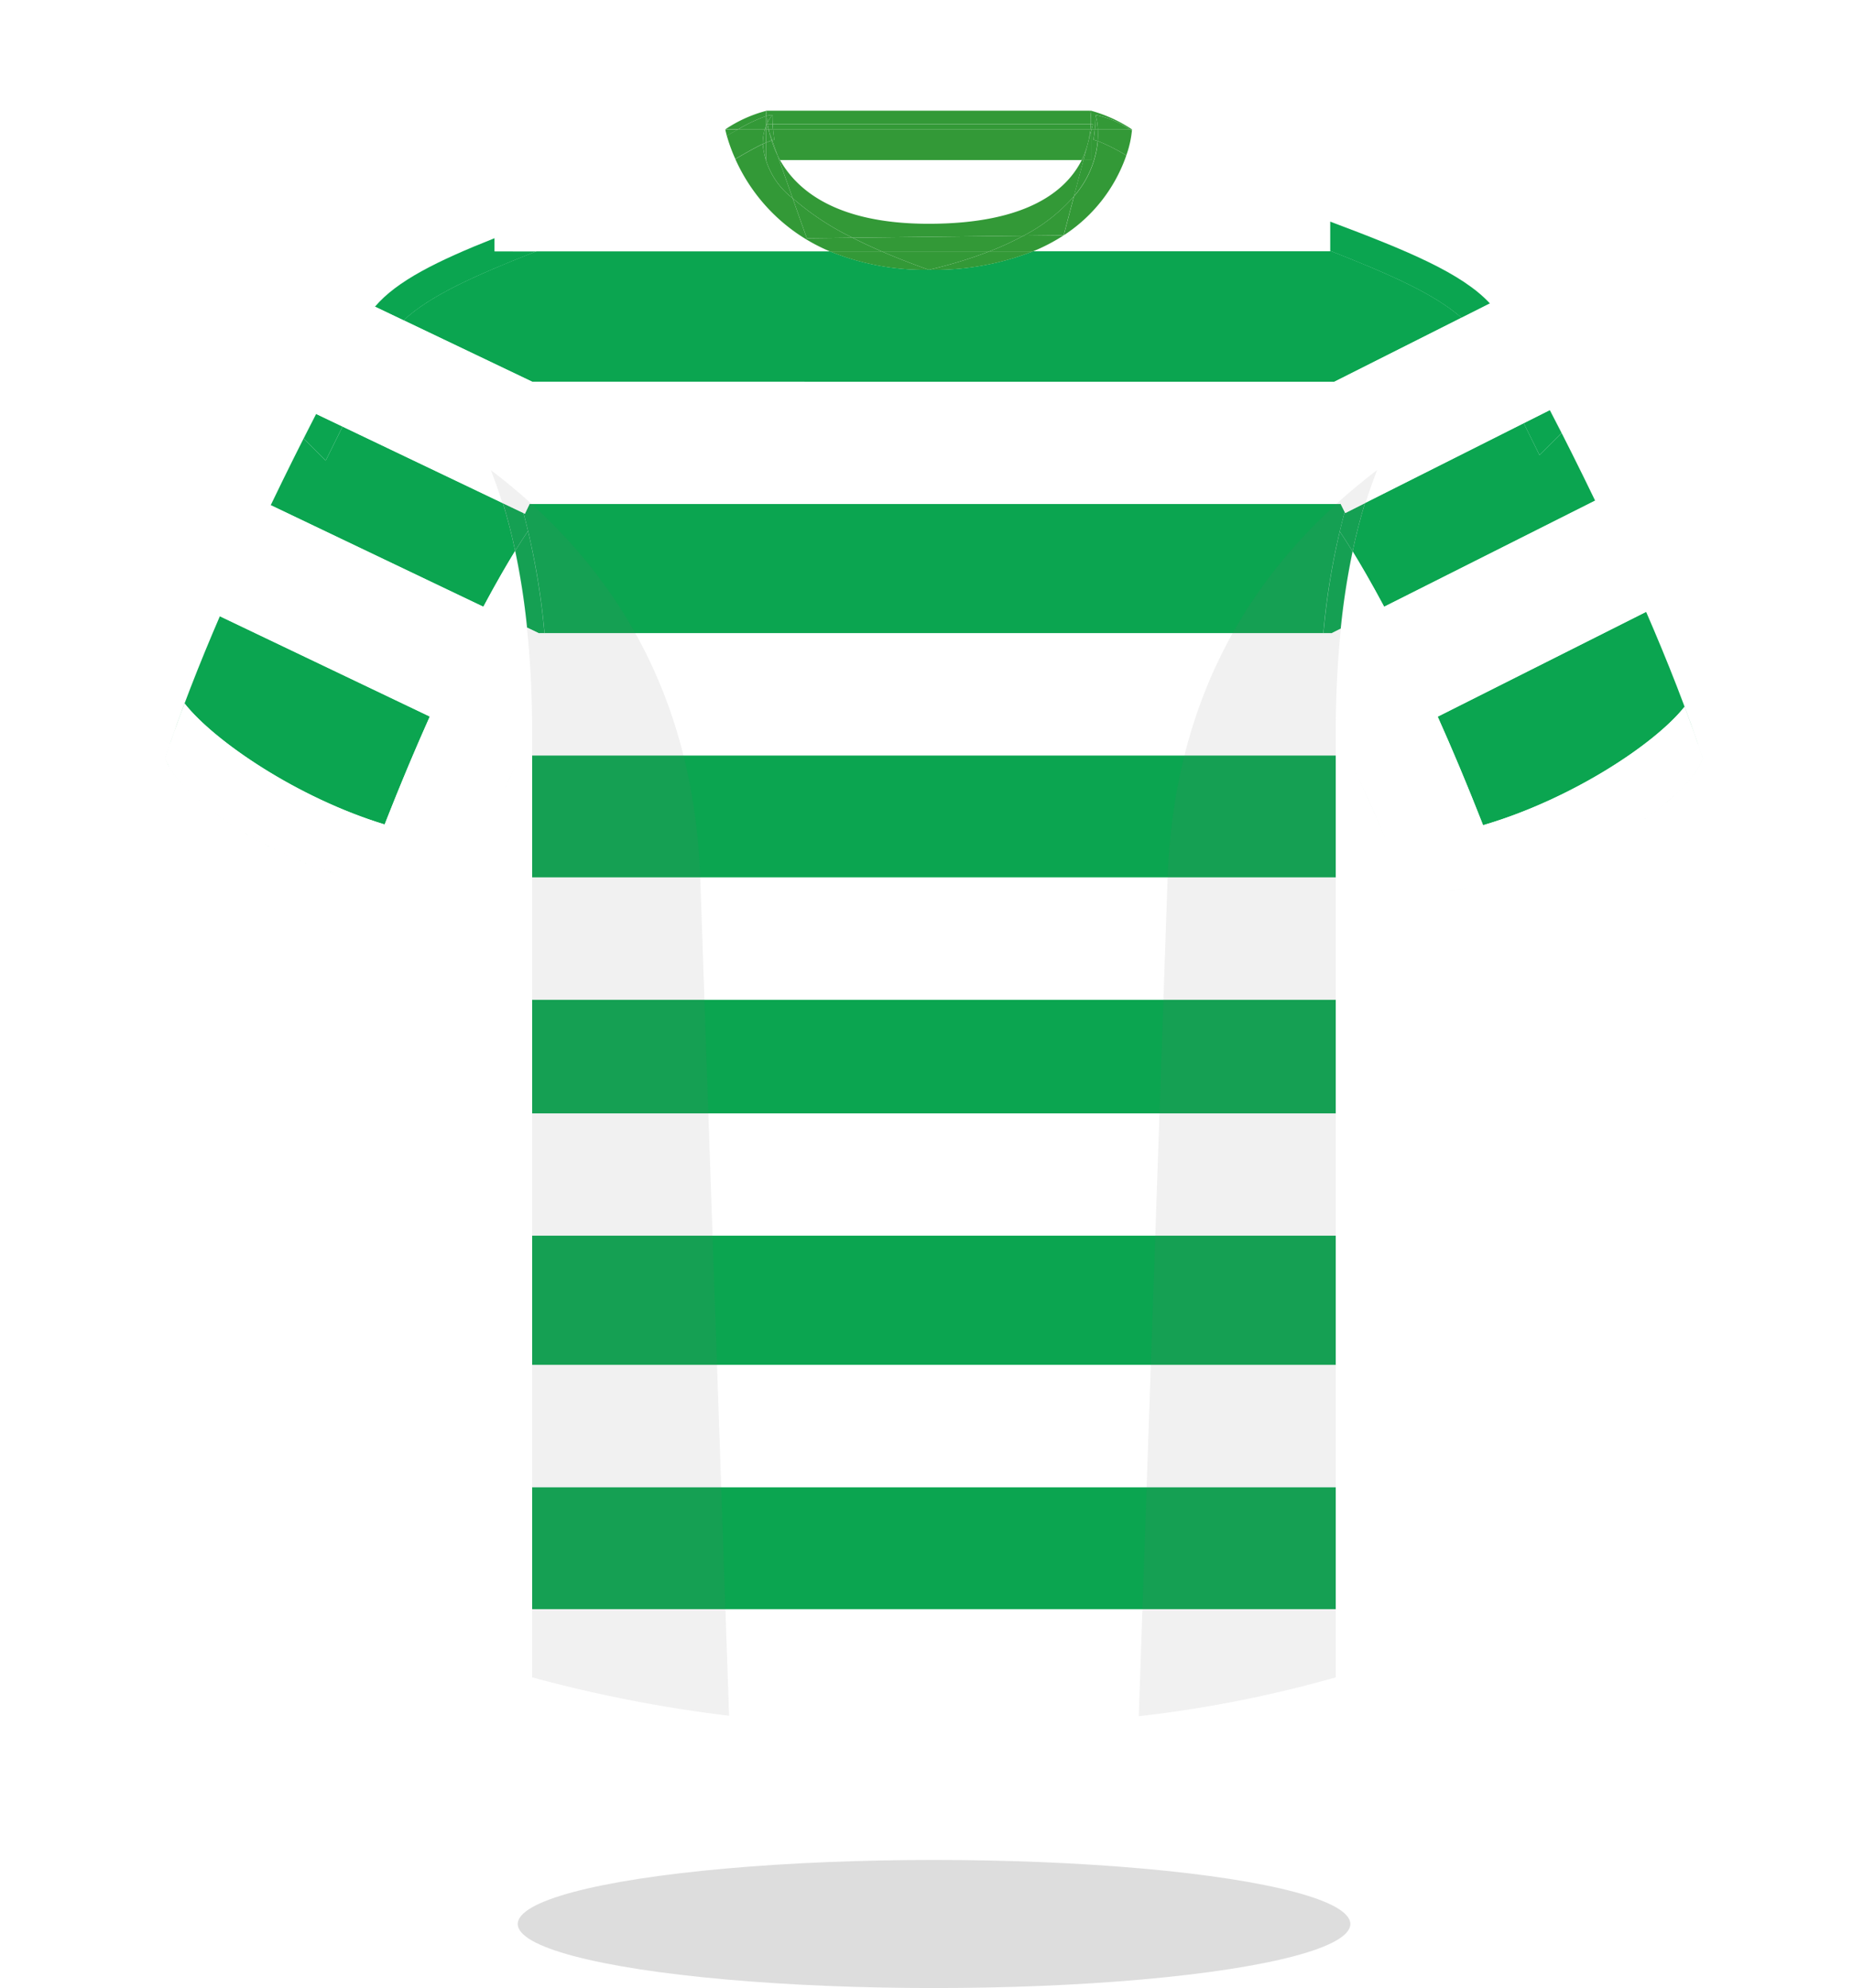 <svg xmlns="http://www.w3.org/2000/svg" xmlns:xlink="http://www.w3.org/1999/xlink" width="115.728" height="124.156" viewBox="0 0 115.728 124.156">
  <defs>
    <filter id="Path_1220" x="0" y="0" width="115.728" height="120.507" filterUnits="userSpaceOnUse">
      <feOffset dy="3" input="SourceAlpha"/>
      <feGaussianBlur stdDeviation="3" result="blur"/>
      <feFlood flood-opacity="0.161"/>
      <feComposite operator="in" in2="blur"/>
      <feComposite in="SourceGraphic"/>
    </filter>
  </defs>
  <g id="Group_466" data-name="Group 466" transform="translate(-1437.665 165.156)">
    <g transform="matrix(1, 0, 0, 1, 1437.66, -165.16)" filter="url(#Path_1220)">
      <path id="Path_1220-2" data-name="Path 1220" d="M166.9-118.819a7.766,7.766,0,0,0-.324-1.046l-.019.02c-4.1-12.012-12.631-27.218-12.631-27.218h0c-1.58-2.3-5.3-3.844-10.935-5.954q-1.208-.452-2.532-.943-.663-.247-1.287-.5c-.6-.242-1.166-.485-1.714-.728a72.492,72.492,0,0,1-6.494-3.341v-.016a8.8,8.8,0,0,0-2.555-1.162v-.026H107.7v.02a8.438,8.438,0,0,0-2.592,1.168l0,.015a69.754,69.754,0,0,1-7,3.567c-.782.337-1.614.673-2.5,1-2.207.821-4.173,1.546-5.888,2.235-3.088,1.24-5.366,2.363-6.771,3.719a6.23,6.23,0,0,0-.807.943l-.02.034c-.383.687-8.568,15.379-12.581,27.095l-.007-.009a8.155,8.155,0,0,0-.364,1.12l0,.009c.807,2.422,7.022,6.936,14.12,8.126l.024,0c.509.085,1.02.154,1.536.2.13.013.261.013.392.023.384.029.767.061,1.153.067.015,0,.03,0,.045,0,.539.008,1.079-.006,1.619-.046.866-2.357,1.687-4.31,2.42-5.907.8-1.756,1.5-3.074,2.015-3.984v59.82a98.4,98.4,0,0,0,25.457,3.285c15.274,0,25.627-3.285,25.627-3.285v-59.82a60.174,60.174,0,0,1,3.353,7.087q.526,1.3,1.082,2.8c.539.04,1.077.054,1.614.046.393-.006.785-.035,1.177-.064.135-.01.271-.011.406-.024.511-.047,1.019-.117,1.523-.2l.028,0c.068-.011.138-.016.2-.028,7.022-1.236,13.135-5.7,13.936-8.1Z" transform="translate(-60.17 165.73)" fill="#fff"/>
    </g>
    <g id="Group_376" data-name="Group 376" transform="translate(1429 -237)">
      <g id="Group_288" data-name="Group 288">
        <g id="Group_287" data-name="Group 287">
          <g id="Group_286" data-name="Group 286">
            <g id="Group_285" data-name="Group 285">
              <g id="Group_284" data-name="Group 284">
                <g id="Group_283" data-name="Group 283">
                  <g id="Group_282" data-name="Group 282">
                    <g id="Group_281" data-name="Group 281">
                      <g id="Group_280" data-name="Group 280">
                        <g id="Group_279" data-name="Group 279">
                          <g id="Group_278" data-name="Group 278">
                            <g id="Group_277" data-name="Group 277">
                              <g id="Group_276" data-name="Group 276">
                                <g id="Group_275" data-name="Group 275">
                                  <g id="Group_274" data-name="Group 274">
                                    <g id="Group_273" data-name="Group 273">
                                      <g id="Group_272" data-name="Group 272">
                                        <g id="Group_211" data-name="Group 211" transform="translate(-51.485 17.13)">
                                          <path id="Path_125" data-name="Path 125" d="M92.946,90.9c-.228-1.069-.484-2.059-.765-2.977L82.164,83.139c-.333.665-.685,1.374-1.05,2.122l-1.378-1.378q.4-.8.78-1.531l-.005,0c-.865,1.682-1.835,3.617-2.835,5.7l13.281,6.344C91.785,92.841,92.463,91.684,92.946,90.9Z" transform="translate(-0.62 -1.784)" fill="#0ba550"/>
                                          <path id="Path_126" data-name="Path 126" d="M70.474,105.044c.359-1.109.773-2.257,1.208-3.418,1.854,2.351,7.041,5.89,12.491,7.552.989-2.524,1.936-4.767,2.82-6.74L73.881,96.174c-1.293,3-2.49,6.044-3.408,8.87.908,2.723,8.764,8.14,16.923,8.275C79.237,113.184,71.381,107.768,70.474,105.044Z" transform="translate(0 -2.975)" fill="#0ba550"/>
                                          <path id="Path_127" data-name="Path 127" d="M93.565,107.915c.4-.856.767-1.6,1.1-2.229h0C94.332,106.318,93.963,107.059,93.565,107.915Z" transform="translate(-1.988 -3.794)" fill="#0ba550"/>
                                          <path id="Path_128" data-name="Path 128" d="M151.429,106.053h0c.635,1.242,1.4,2.861,2.234,4.892h0C152.827,108.914,152.064,107.295,151.429,106.053Z" transform="translate(-6.97 -3.825)" fill="#0ba550"/>
                                          <path id="Path_129" data-name="Path 129" d="M170.444,95.873l-13.018,6.547c.888,1.983,1.842,4.24,2.835,6.778,5.5-1.608,10.739-5.071,12.579-7.394.406,1.09.793,2.171,1.131,3.214-.816,2.451-7.262,7.084-14.49,8.084,7.228-1,13.674-5.633,14.491-8.084C173.027,102.1,171.783,98.961,170.444,95.873Z" transform="translate(-7.487 -2.949)" fill="#0ba550"/>
                                          <path id="Path_130" data-name="Path 130" d="M159.523,114.726q-.8.111-1.617.16Q158.719,114.838,159.523,114.726Z" transform="translate(-7.528 -4.572)" fill="#0ba550"/>
                                          <path id="Path_131" data-name="Path 131" d="M164.664,83.528,163.288,84.9c-.345-.7-.677-1.37-.991-2l-9.911,4.984c-.285.93-.546,1.936-.775,3.022.483.786,1.153,1.929,1.971,3.458l13.175-6.626c-1-2.072-1.969-4-2.827-5.66h0Q164.284,82.781,164.664,83.528Z" transform="translate(-6.986 -1.762)" fill="#0ba550"/>
                                          <path id="Path_132" data-name="Path 132" d="M156.019,114.925c-.264-.008-.528-.021-.792-.04C155.491,114.9,155.755,114.917,156.019,114.925Z" transform="translate(-7.297 -4.586)" fill="#fff"/>
                                          <path id="Path_133" data-name="Path 133" d="M156.932,114.934h0Z" transform="translate(-7.432 -4.59)" fill="#fff"/>
                                          <path id="Path_134" data-name="Path 134" d="M153.663,110.685a19.462,19.462,0,0,0,6.081-.87c-.993-2.538-1.947-4.8-2.835-6.778l-5.481,2.756C152.064,107.035,152.827,108.655,153.663,110.685Z" transform="translate(-6.97 -3.566)" fill="#fff"/>
                                          <path id="Path_135" data-name="Path 135" d="M153.512,95.205c-.818-1.529-1.488-2.672-1.971-3.458a45.958,45.958,0,0,0-.741,4.823Z" transform="translate(-6.916 -2.593)" fill="#fff"/>
                                          <path id="Path_136" data-name="Path 136" d="M89.186,114.934c-.044,0-.089,0-.133,0C89.1,114.935,89.142,114.933,89.186,114.934Z" transform="translate(-1.6 -4.59)" fill="#fff"/>
                                          <path id="Path_137" data-name="Path 137" d="M90.7,114.885c-.264.019-.529.032-.794.04C90.173,114.918,90.437,114.9,90.7,114.885Z" transform="translate(-1.673 -4.586)" fill="#fff"/>
                                          <path id="Path_138" data-name="Path 138" d="M92.131,111.123c.462-1.122.9-2.12,1.311-3-.409.877-.849,1.875-1.311,3Z" transform="translate(-1.865 -4.004)" fill="#fff"/>
                                          <path id="Path_139" data-name="Path 139" d="M94.2,91.707c-.483.783-1.162,1.939-1.99,3.487L94.939,96.5A45.4,45.4,0,0,0,94.2,91.707Z" transform="translate(-1.871 -2.59)" fill="#fff"/>
                                          <path id="Path_140" data-name="Path 140" d="M93.937,105.457l-.105.221-5.547-2.65c-.885,1.973-1.831,4.216-2.82,6.74a18.922,18.922,0,0,0,6.093.916c.462-1.122.9-2.12,1.311-3,.4-.856.767-1.6,1.1-2.229Z" transform="translate(-1.291 -3.565)" fill="#fff"/>
                                          <path id="Path_141" data-name="Path 141" d="M95.544,129.484h50.188v-7.11H95.544Z" transform="translate(-2.159 -5.23)" fill="#0ba550"/>
                                          <path id="Path_142" data-name="Path 142" d="M145.991,88.5H95.331l-.292.61-.087-.042a43.836,43.836,0,0,1,1.314,7.509h48.64A43.746,43.746,0,0,1,146.24,89Z" transform="translate(-2.108 -2.314)" fill="#0ba550"/>
                                          <path id="Path_143" data-name="Path 143" d="M144.883,79.38l7.945-4c-1.688-1.484-4.45-2.707-8.209-4.183v.035H126.067a16.847,16.847,0,0,1-6.505,1.151,15.577,15.577,0,0,1-6.179-1.151H95.054c-3.848,1.513-6.638,2.764-8.295,4.308l8.03,3.836Z" transform="translate(-1.402 -0.825)" fill="#0ba550"/>
                                          <path id="Path_144" data-name="Path 144" d="M95.544,146.579h50.188V138.5H95.544Z" transform="translate(-2.159 -6.619)" fill="#0ba550"/>
                                          <path id="Path_145" data-name="Path 145" d="M95.544,113.307h50.188v-7.621H95.544Z" transform="translate(-2.159 -3.794)" fill="#0ba550"/>
                                          <path id="Path_146" data-name="Path 146" d="M95.544,163.309h50.188v-7.621H95.544Z" transform="translate(-2.159 -8.099)" fill="#0ba550"/>
                                          <path id="Path_147" data-name="Path 147" d="M160.058,74.318h0c-1.746-1.884-5.122-3.289-9.987-5.115h0C154.936,71.029,158.313,72.435,160.058,74.318Z" transform="translate(-6.854 -0.652)" fill="#0ba550"/>
                                          <path id="Path_148" data-name="Path 148" d="M93.548,88.45c.281.918.537,1.907.765,2.977.434-.7.713-1.112.8-1.238a45.555,45.555,0,0,1,1.027,6.384h.005a43.836,43.836,0,0,0-1.314-7.509Z" transform="translate(-1.987 -2.31)" fill="#0ba550"/>
                                          <path id="Path_149" data-name="Path 149" d="M150.638,90.218c.113.165.39.578.8,1.245.229-1.087.49-2.092.775-3.022l-1.233.621-.035-.069a43.746,43.746,0,0,0-1.333,7.58h.005A45.315,45.315,0,0,1,150.638,90.218Z" transform="translate(-6.814 -2.309)" fill="#0ba550"/>
                                          <path id="Path_150" data-name="Path 150" d="M149.619,96.738h.51l.569-.286a45.958,45.958,0,0,1,.741-4.823c-.41-.666-.687-1.079-.8-1.245A45.315,45.315,0,0,0,149.619,96.738Z" transform="translate(-6.815 -2.476)" fill="#0ba550"/>
                                          <path id="Path_151" data-name="Path 151" d="M95.865,96.736h.348a45.555,45.555,0,0,0-1.027-6.384c-.088.126-.366.534-.8,1.238a45.4,45.4,0,0,1,.741,4.792Z" transform="translate(-2.059 -2.473)" fill="#0ba550"/>
                                          <path id="Path_152" data-name="Path 152" d="M88.99,114.935h0Z" transform="translate(-1.594 -4.59)" fill="#fff"/>
                                          <path id="Path_153" data-name="Path 153" d="M89.2,114.934h0c.216,0,.432,0,.649,0h0C89.63,114.935,89.415,114.934,89.2,114.934Z" transform="translate(-1.612 -4.589)" fill="#fff"/>
                                          <path id="Path_154" data-name="Path 154" d="M92.02,111.4h-.005c-.4.967-.812,2.023-1.237,3.18C91.207,113.418,91.619,112.379,92.02,111.4Z" transform="translate(-1.748 -4.286)" fill="#fff"/>
                                          <path id="Path_155" data-name="Path 155" d="M82.829,113.233c.455-1.239.9-2.416,1.344-3.541-5.45-1.661-10.637-5.2-12.491-7.552-.435,1.161-.849,2.309-1.208,3.418.907,2.723,8.763,8.14,16.922,8.275h.058A21.463,21.463,0,0,1,82.829,113.233Z" transform="translate(0 -3.488)" fill="#fff"/>
                                          <path id="Path_156" data-name="Path 156" d="M89.846,114.929c-.216.005-.431.006-.648,0C89.415,114.934,89.63,114.935,89.846,114.929Z" transform="translate(-1.612 -4.589)" fill="#fff"/>
                                          <path id="Path_157" data-name="Path 157" d="M89.053,114.935h0c.044,0,.089,0,.133,0h0C89.142,114.933,89.1,114.935,89.053,114.935Z" transform="translate(-1.6 -4.59)" fill="#fff"/>
                                          <path id="Path_158" data-name="Path 158" d="M90.7,114.585c-.265.019-.53.032-.8.04h0c.265-.008.53-.021.794-.04.425-1.157.839-2.213,1.237-3.18h0C91.541,112.372,91.127,113.428,90.7,114.585Z" transform="translate(-1.673 -4.286)" fill="#fff"/>
                                          <path id="Path_159" data-name="Path 159" d="M88.617,114.545c.044,0,.089,0,.133,0,.217,0,.432,0,.648,0,.265-.008.53-.021.8-.04.425-1.157.839-2.213,1.237-3.18a18.922,18.922,0,0,1-6.093-.916c-.44,1.125-.889,2.3-1.344,3.541A21.463,21.463,0,0,0,88.617,114.545Z" transform="translate(-1.164 -4.2)" fill="#fff"/>
                                          <path id="Path_160" data-name="Path 160" d="M153.873,111.406h-.006c.4.974.814,2.012,1.243,3.179q-.409-1.112-.8-2.106C154.16,112.109,154.016,111.753,153.873,111.406Z" transform="translate(-7.18 -4.286)" fill="#fff"/>
                                          <path id="Path_161" data-name="Path 161" d="M153.874,111.406h0c.143.347.287.7.434,1.074C154.161,112.109,154.017,111.753,153.874,111.406Z" transform="translate(-7.181 -4.286)" fill="#fff"/>
                                          <path id="Path_162" data-name="Path 162" d="M173.93,105.577c-.338-1.044-.726-2.124-1.131-3.214-1.84,2.323-7.082,5.787-12.579,7.394.436,1.113.879,2.277,1.329,3.5a21.4,21.4,0,0,1-4.6.594c.293,0,.586-.013.878-.03q.813-.048,1.617-.16C166.668,112.661,173.114,108.028,173.93,105.577Z" transform="translate(-7.445 -3.508)" fill="#fff"/>
                                          <path id="Path_163" data-name="Path 163" d="M156.729,114.934c-.211,0-.423,0-.635,0C156.306,114.934,156.518,114.934,156.729,114.934Z" transform="translate(-7.372 -4.589)" fill="#fff"/>
                                          <path id="Path_164" data-name="Path 164" d="M159.955,110.454a19.463,19.463,0,0,1-6.081.87c.143.347.287.7.434,1.074q.393.994.8,2.106c.264.019.528.032.792.04.212.005.424.005.635,0h.143a21.4,21.4,0,0,0,4.6-.594C160.834,112.731,160.391,111.567,159.955,110.454Z" transform="translate(-7.181 -4.204)" fill="#fff"/>
                                          <path id="Path_165" data-name="Path 165" d="M92.277,70.337h0c-3.583,1.42-6.109,2.67-7.475,4.279h0C86.168,73.007,88.693,71.757,92.277,70.337Z" transform="translate(-1.234 -0.75)" fill="#0ba550"/>
                                          <path id="Path_166" data-name="Path 166" d="M79.93,83.883l1.378,1.378c.366-.748.717-1.457,1.05-2.122l-1.648-.787Q80.332,83.088,79.93,83.883Z" transform="translate(-0.814 -1.785)" fill="#0ba550"/>
                                          <path id="Path_167" data-name="Path 167" d="M94.885,71.162H92.277v-.825c-3.583,1.42-6.109,2.67-7.475,4.279l1.788.854C88.247,73.926,91.038,72.675,94.885,71.162Z" transform="translate(-1.234 -0.75)" fill="#0ba550"/>
                                          <path id="Path_168" data-name="Path 168" d="M164.295,84.9l1.376-1.376q-.38-.747-.737-1.439l-1.63.82C163.617,83.535,163.949,84.2,164.295,84.9Z" transform="translate(-7.993 -1.762)" fill="#0ba550"/>
                                          <path id="Path_169" data-name="Path 169" d="M158.28,75.213l1.778-.895c-1.746-1.884-5.122-3.289-9.987-5.115V71.03C153.83,72.506,156.592,73.729,158.28,75.213Z" transform="translate(-6.854 -0.652)" fill="#0ba550"/>
                                          <path id="Path_170" data-name="Path 170" d="M95.544,168.168a96.684,96.684,0,0,0,25.01,3.227c15.006,0,25.178-3.227,25.178-3.227v-4.141H95.544Z" transform="translate(-2.159 -8.817)" fill="#fff"/>
                                          <path id="Path_171" data-name="Path 171" d="M150.845,105.686l.242.482.292-.146-.174-.335Z" transform="translate(-6.92 -3.794)" fill="#fff"/>
                                          <path id="Path_172" data-name="Path 172" d="M171.617,95.095l-3.428-6.816,0,0c1.057,2.192,2.151,4.548,3.187,6.938Z" transform="translate(-8.413 -2.295)" fill="#fff"/>
                                          <path id="Path_173" data-name="Path 173" d="M157.111,101.766l13.018-6.547c-1.035-2.391-2.129-4.747-3.187-6.938l-13.175,6.626C154.71,96.671,155.845,98.943,157.111,101.766Z" transform="translate(-7.172 -2.295)" fill="#fff"/>
                                          <path id="Path_174" data-name="Path 174" d="M151.239,105.686h0l.174.335h0Z" transform="translate(-6.954 -3.794)" fill="#fff"/>
                                          <path id="Path_175" data-name="Path 175" d="M150.8,96.9c-.009.1-.019.19-.028.286h.545v7.63H151.2l.174.335,5.481-2.756c-1.266-2.823-2.4-5.1-3.343-6.86Z" transform="translate(-6.914 -2.919)" fill="#fff"/>
                                          <path id="Path_176" data-name="Path 176" d="M150.718,97.31c.009-.1.019-.191.028-.286l-.569.286Z" transform="translate(-6.863 -3.048)" fill="#fff"/>
                                          <path id="Path_177" data-name="Path 177" d="M90.658,94.925,77.377,88.581c-1.057,2.2-2.147,4.554-3.175,6.939l13.113,6.264C88.58,98.96,89.715,96.687,90.658,94.925Z" transform="translate(-0.321 -2.321)" fill="#fff"/>
                                          <path id="Path_178" data-name="Path 178" d="M93.782,97.181h.877c-.012-.118-.023-.236-.036-.353l-2.731-1.305c-.942,1.762-2.077,4.035-3.343,6.859l5.547,2.65.105-.221h-.42Z" transform="translate(-1.556 -2.919)" fill="#fff"/>
                                          <path id="Path_179" data-name="Path 179" d="M95.2,96.951c.013.117.024.235.036.353h.7Z" transform="translate(-2.129 -3.042)" fill="#fff"/>
                                          <path id="Path_180" data-name="Path 180" d="M95.544,154.969h50.188V147.34H95.544Z" transform="translate(-2.159 -7.38)" fill="#fff"/>
                                          <path id="Path_181" data-name="Path 181" d="M95.544,137.784h50.188v-7.63H95.544Z" transform="translate(-2.159 -5.9)" fill="#fff"/>
                                          <path id="Path_182" data-name="Path 182" d="M95.544,121.655h50.188v-7.63H95.544Z" transform="translate(-2.159 -4.512)" fill="#fff"/>
                                          <path id="Path_183" data-name="Path 183" d="M150.46,105.62h.352l-.352-.7Z" transform="translate(-6.887 -3.728)" fill="#fff"/>
                                          <path id="Path_184" data-name="Path 184" d="M94.765,105.562h.712V104.25C95.268,104.619,95.029,105.056,94.765,105.562Z" transform="translate(-2.092 -3.67)" fill="#fff"/>
                                          <path id="Path_185" data-name="Path 185" d="M95.477,104.25c-.209.369-.448.806-.712,1.312h0c.264-.506.5-.943.712-1.312Z" transform="translate(-2.092 -3.67)" fill="#fff"/>
                                          <path id="Path_186" data-name="Path 186" d="M95.474,103.994l-.739,1.546h.027c.264-.506.5-.943.712-1.312v-.234Z" transform="translate(-2.089 -3.648)" fill="#fff"/>
                                          <path id="Path_187" data-name="Path 187" d="M142.9,98.632l2.035-1.024c.008-.089.016-.18.025-.271H96.318l.016.176,1.655.791-1.47,3.076c0,.45-.005.7-.005.7s-.361.505-.969,1.576v1.312h50.188v-.7Z" transform="translate(-2.159 -3.075)" fill="#fff"/>
                                          <path id="Path_188" data-name="Path 188" d="M96.513,102.46s-.361.505-.969,1.576h0c.608-1.07.969-1.576.969-1.576s.007-.249.005-.7v0C96.52,102.211,96.513,102.46,96.513,102.46Z" transform="translate(-2.159 -3.456)" fill="#fff"/>
                                          <path id="Path_189" data-name="Path 189" d="M96.4,97.511l.005,0-.016-.176h-.005C96.39,97.4,96.4,97.453,96.4,97.511Z" transform="translate(-2.231 -3.075)" fill="#fff"/>
                                          <path id="Path_190" data-name="Path 190" d="M149.616,97.337h-.005c-.008.091-.016.183-.025.271l.005,0Z" transform="translate(-6.812 -3.075)" fill="#fff"/>
                                          <path id="Path_191" data-name="Path 191" d="M149.617,97.337l-.025.269.535-.269Z" transform="translate(-6.812 -3.075)" fill="#fff"/>
                                          <path id="Path_192" data-name="Path 192" d="M96.368,97.511c0-.058-.01-.115-.016-.174H96Z" transform="translate(-2.198 -3.075)" fill="#fff"/>
                                          <path id="Path_193" data-name="Path 193" d="M96.517,101.764l-.973,2.038v.234c.608-1.07.969-1.576.969-1.576S96.52,102.211,96.517,101.764Z" transform="translate(-2.159 -3.456)" fill="#fff"/>
                                          <path id="Path_194" data-name="Path 194" d="M150.46,104.25v.612l.352.7h.36C150.908,105.056,150.669,104.619,150.46,104.25Z" transform="translate(-6.887 -3.67)" fill="#fff"/>
                                          <path id="Path_195" data-name="Path 195" d="M150.46,104.25c.209.369.448.806.712,1.312h0c-.264-.506-.5-.943-.712-1.312Z" transform="translate(-6.887 -3.67)" fill="#fff"/>
                                          <path id="Path_196" data-name="Path 196" d="M151.287,97.337h-.545c-.181,1.877-.282,3.934-.282,6.194v.123c.209.369.448.806.712,1.312h.115Z" transform="translate(-6.887 -3.075)" fill="#fff"/>
                                          <path id="Path_197" data-name="Path 197" d="M149.394,97.634l-2.035,1.024,2.834,5.635v-.612c-.608-1.07-.969-1.576-.969-1.576A42.588,42.588,0,0,1,149.394,97.634Z" transform="translate(-6.62 -3.1)" fill="#fff"/>
                                          <path id="Path_198" data-name="Path 198" d="M149.4,102.1a43.129,43.129,0,0,1,.175-4.474l-.005,0a42.588,42.588,0,0,0-.17,4.471s.361.505.969,1.576h0C149.76,102.61,149.4,102.1,149.4,102.1Z" transform="translate(-6.795 -3.1)" fill="#fff"/>
                                          <path id="Path_199" data-name="Path 199" d="M149.575,97.606a43.129,43.129,0,0,0-.175,4.474s.361.505.969,1.576v-.123c0-2.26.1-4.317.282-6.194h-.541Z" transform="translate(-6.795 -3.075)" fill="#fff"/>
                                          <path id="Path_200" data-name="Path 200" d="M95.152,97.337h-.877v7.63h.42l.739-1.546C95.431,101.2,95.331,99.184,95.152,97.337Z" transform="translate(-2.049 -3.075)" fill="#fff"/>
                                          <path id="Path_201" data-name="Path 201" d="M98.063,98.321l-1.655-.791c.15,1.716.182,3.091.185,3.867Z" transform="translate(-2.233 -3.091)" fill="#fff"/>
                                          <path id="Path_202" data-name="Path 202" d="M96.591,101.4v0c0-.776-.035-2.15-.185-3.867l-.005,0C96.554,99.247,96.588,100.622,96.591,101.4Z" transform="translate(-2.233 -3.091)" fill="#fff"/>
                                          <path id="Path_203" data-name="Path 203" d="M95.235,97.337c.178,1.847.279,3.868.282,6.084l.973-2.038c0-.777-.037-2.152-.189-3.872l-.364-.174Z" transform="translate(-2.132 -3.075)" fill="#fff"/>
                                          <path id="Path_204" data-name="Path 204" d="M145.624,80.151H95.53l2.835,1.355-3,6.275h50.66l-3.144-6.251Z" transform="translate(-2.143 -1.595)" fill="#fff"/>
                                          <path id="Path_205" data-name="Path 205" d="M98.965,68c-.081.031-.161.062-.243.092l-1.88.7,1.88-.7C98.8,68.058,98.884,68.027,98.965,68Z" transform="translate(-2.27 -0.548)" fill="#fff"/>
                                          <path id="Path_206" data-name="Path 206" d="M149.816,69.108h0c-.859-.323-1.759-.656-2.711-1.011C148.056,68.452,148.957,68.785,149.816,69.108Z" transform="translate(-6.598 -0.557)" fill="#fff"/>
                                          <path id="Path_207" data-name="Path 207" d="M131.686,69.671h0a11.5,11.5,0,0,1-1.915,1h18.553v-.035c-1.07-.42-2.219-.86-3.448-1.333a61.277,61.277,0,0,1-9.276-4.625A9.737,9.737,0,0,1,131.686,69.671Z" transform="translate(-5.106 -0.263)" fill="#fff"/>
                                          <path id="Path_208" data-name="Path 208" d="M108.258,64.929a58.965,58.965,0,0,1-8.885,4.4c-1.263.486-2.443.938-3.538,1.368h18.329A11.2,11.2,0,0,1,108.258,64.929Z" transform="translate(-2.184 -0.284)" fill="#fff"/>
                                          <path id="Path_209" data-name="Path 209" d="M108.012,63.334a61.16,61.16,0,0,1-8.847,4.261,61.063,61.063,0,0,0,8.847-4.261Z" transform="translate(-2.47 -0.147)" fill="#fff"/>
                                          <path id="Path_210" data-name="Path 210" d="M96.51,68.863c-1.271.474-2.448.919-3.529,1.347h0C94.061,69.782,95.238,69.337,96.51,68.863Z" transform="translate(-1.938 -0.623)" fill="#fff"/>
                                          <path id="Path_211" data-name="Path 211" d="M95.589,70.559c1.095-.43,2.275-.882,3.538-1.368a58.965,58.965,0,0,0,8.885-4.4,10.3,10.3,0,0,1-.533-1.458,61.064,61.064,0,0,1-8.847,4.261c-.081.031-.161.062-.243.092l-1.88.7c-1.271.474-2.448.919-3.529,1.347v.825Z" transform="translate(-1.938 -0.147)" fill="#fff"/>
                                          <path id="Path_212" data-name="Path 212" d="M146.195,67.657a64.162,64.162,0,0,1-9.664-4.674h0A64.162,64.162,0,0,0,146.195,67.657Z" transform="translate(-5.688 -0.117)" fill="#fff"/>
                                          <path id="Path_213" data-name="Path 213" d="M136.148,64.536a61.278,61.278,0,0,0,9.276,4.625c1.229.473,2.378.913,3.448,1.333V68.667c-.859-.323-1.759-.656-2.711-1.011a64.163,64.163,0,0,1-9.664-4.674A6.336,6.336,0,0,1,136.148,64.536Z" transform="translate(-5.655 -0.117)" fill="#fff"/>
                                          <path id="Path_214" data-name="Path 214" d="M121.762,68.98c6.17,0,8.613-2.079,9.558-3.98H112.48C113.551,66.9,116.029,68.98,121.762,68.98Z" transform="translate(-3.617 -0.291)" fill="#fff"/>
                                          <path id="Path_215" data-name="Path 215" d="M131.866,70.141h0Z" transform="translate(-5.286 -0.733)" fill="#fff"/>
                                          <path id="Path_216" data-name="Path 216" d="M111.594,61.945a1.336,1.336,0,0,1,.333-.052s-.008.208.015.578h19.865a4.215,4.215,0,0,0-.038-.84c.031,0,.069.007.1.011v-.016H111.525v.013c.022,0,.048-.007.068-.007C111.593,61.631,111.585,61.747,111.594,61.945Z" transform="translate(-3.535)" fill="#339937"/>
                                          <path id="Path_217" data-name="Path 217" d="M111.933,61.918a2.234,2.234,0,0,0-.3.465c0,.037.009.074.015.113h.3c-.023-.37-.015-.578-.015-.578a1.336,1.336,0,0,0-.333.052h0A1.336,1.336,0,0,1,111.933,61.918Z" transform="translate(-3.541 -0.025)" fill="#339937"/>
                                          <path id="Path_218" data-name="Path 218" d="M111.933,61.918a1.336,1.336,0,0,0-.333.052c0,.111.016.252.034.413A2.234,2.234,0,0,1,111.933,61.918Z" transform="translate(-3.541 -0.025)" fill="#339937"/>
                                          <path id="Path_219" data-name="Path 219" d="M112.277,64.594l-.333-.939-.04.012A6.285,6.285,0,0,0,112.277,64.594Z" transform="translate(-3.567 -0.175)" fill="#339937"/>
                                          <path id="Path_220" data-name="Path 220" d="M133.554,63.7l-.079.3C133.505,63.9,133.532,63.8,133.554,63.7Z" transform="translate(-5.425 -0.179)" fill="#339937"/>
                                          <path id="Path_221" data-name="Path 221" d="M111.931,63.607l-.181-.513c.037.165.083.342.141.525Z" transform="translate(-3.554 -0.126)" fill="#339937"/>
                                          <path id="Path_222" data-name="Path 222" d="M131.824,62.862c.011-.11.017-.213.021-.311H111.98c.006.094.014.2.025.311Z" transform="translate(-3.574 -0.08)" fill="#339937"/>
                                          <path id="Path_223" data-name="Path 223" d="M111.7,62.862h.272c-.011-.114-.018-.217-.025-.311h-.3C111.666,62.649,111.683,62.753,111.7,62.862Z" transform="translate(-3.546 -0.08)" fill="#339937"/>
                                          <path id="Path_224" data-name="Path 224" d="M111.948,63.589l.333.939c.048.1.1.192.154.29h18.841a5.371,5.371,0,0,0,.346-.887l.079-.3a5.52,5.52,0,0,0,.122-.742H112c.018.195.044.417.081.666C112.04,63.565,112,63.576,111.948,63.589Z" transform="translate(-3.571 -0.109)" fill="#339937"/>
                                          <path id="Path_225" data-name="Path 225" d="M111.927,63.589c.048-.013.092-.024.135-.032-.037-.249-.063-.472-.081-.666h-.272c.012.06.024.122.037.186Z" transform="translate(-3.55 -0.109)" fill="#339937"/>
                                          <path id="Path_226" data-name="Path 226" d="M111.287,61.964V61.64a8.363,8.363,0,0,0-2.528,1.143h.8A10.2,10.2,0,0,1,111.287,61.964Z" transform="translate(-3.296 -0.001)" fill="#339937"/>
                                          <path id="Path_227" data-name="Path 227" d="M133.857,62.473l-.07.269v.042h.193a7.144,7.144,0,0,0,.038-.889h0a5.871,5.871,0,0,1,2.126.889h.136a8.825,8.825,0,0,0-2.493-1.14v.829Z" transform="translate(-5.451 -0.002)" fill="#339937"/>
                                          <path id="Path_228" data-name="Path 228" d="M119.429,71.24c.878.381,1.857.765,2.945,1.151a28.186,28.186,0,0,0,3.786-1.151Z" transform="translate(-4.215 -0.828)" fill="#339937"/>
                                          <path id="Path_229" data-name="Path 229" d="M122.652,72.391a16.847,16.847,0,0,0,6.505-1.151h-2.719A28.186,28.186,0,0,1,122.652,72.391Z" transform="translate(-4.493 -0.828)" fill="#339937"/>
                                          <path id="Path_230" data-name="Path 230" d="M115.891,71.24a15.577,15.577,0,0,0,6.179,1.151c-1.088-.386-2.067-.77-2.945-1.151Z" transform="translate(-3.911 -0.828)" fill="#339937"/>
                                          <path id="Path_231" data-name="Path 231" d="M134.04,61.918h0Z" transform="translate(-5.473 -0.025)" fill="#339937"/>
                                          <path id="Path_232" data-name="Path 232" d="M111.519,62.68c-.024.061-.047.125-.068.193h.068Z" transform="translate(-3.528 -0.091)" fill="#339937"/>
                                          <path id="Path_233" data-name="Path 233" d="M111.363,61.995h0a10.2,10.2,0,0,0-1.725.819h0A10.2,10.2,0,0,1,111.363,61.995Z" transform="translate(-3.372 -0.032)" fill="#339937"/>
                                          <path id="Path_234" data-name="Path 234" d="M111.363,62.621v-.626a10.2,10.2,0,0,0-1.725.819h1.657C111.316,62.746,111.339,62.682,111.363,62.621Z" transform="translate(-3.372 -0.032)" fill="#339937"/>
                                          <path id="Path_235" data-name="Path 235" d="M136.166,62.807a5.871,5.871,0,0,0-2.126-.889h0a5.871,5.871,0,0,1,2.126.889Z" transform="translate(-5.473 -0.025)" fill="#339937"/>
                                          <path id="Path_236" data-name="Path 236" d="M134.036,61.918a7.141,7.141,0,0,1-.038.889h.187A3.765,3.765,0,0,0,134.036,61.918Z" transform="translate(-5.47 -0.025)" fill="#339937"/>
                                          <path id="Path_237" data-name="Path 237" d="M136.166,62.807a5.871,5.871,0,0,0-2.126-.889h0a3.765,3.765,0,0,1,.149.889Z" transform="translate(-5.473 -0.025)" fill="#339937"/>
                                          <path id="Path_238" data-name="Path 238" d="M133.164,64.818l-.6,2.263a6.074,6.074,0,0,0,1.488-3.452,2.026,2.026,0,0,0-.263-.072c.037-.249.064-.472.082-.666h-.193v1.927Z" transform="translate(-5.346 -0.109)" fill="#339937"/>
                                          <path id="Path_239" data-name="Path 239" d="M136.517,62.975c0-.027,0-.053,0-.074l-.017-.01h-.136Z" transform="translate(-5.673 -0.109)" fill="#339937"/>
                                          <path id="Path_240" data-name="Path 240" d="M108.836,63.3c.258-.145.5-.28.725-.4h-.8l-.017.01S108.766,63.046,108.836,63.3Z" transform="translate(-3.295 -0.109)" fill="#339937"/>
                                          <path id="Path_241" data-name="Path 241" d="M111.506,64.9v-1.09c-.065.027-.132.058-.2.09a4.787,4.787,0,0,0,1.865,3.381l-.842-2.382Z" transform="translate(-3.516 -0.188)" fill="#339937"/>
                                          <path id="Path_242" data-name="Path 242" d="M128.112,70.173l-10.674.122c.554.281,1.157.567,1.82.853h6.732A18.334,18.334,0,0,0,128.112,70.173Z" transform="translate(-4.044 -0.736)" fill="#339937"/>
                                          <path id="Path_243" data-name="Path 243" d="M115.335,70.609h3.233c-.663-.286-1.266-.571-1.82-.853l-2.856.033-.885-2.5a4.787,4.787,0,0,1-1.865-3.381c-.455.212-1.024.535-1.714.935A11.2,11.2,0,0,0,115.335,70.609Z" transform="translate(-3.354 -0.196)" fill="#339937"/>
                                          <path id="Path_244" data-name="Path 244" d="M135.779,64.6A11.646,11.646,0,0,0,134,63.7a6.074,6.074,0,0,1-1.488,3.452l-.642,2.436A9.737,9.737,0,0,0,135.779,64.6Z" transform="translate(-5.286 -0.178)" fill="#339937"/>
                                          <path id="Path_245" data-name="Path 245" d="M128.918,70.17a18.334,18.334,0,0,1-2.123.975h2.719a11.5,11.5,0,0,0,1.915-1Z" transform="translate(-4.849 -0.733)" fill="#339937"/>
                                          <path id="Path_246" data-name="Path 246" d="M111.506,62.891h-.068a2.921,2.921,0,0,0-.134.928c.07-.033.137-.063.2-.09Z" transform="translate(-3.516 -0.109)" fill="#339937"/>
                                          <path id="Path_247" data-name="Path 247" d="M109.57,62.891h0c-.227.125-.467.26-.725.4h0C109.1,63.151,109.343,63.016,109.57,62.891Z" transform="translate(-3.304 -0.109)" fill="#339937"/>
                                          <path id="Path_248" data-name="Path 248" d="M111.227,62.891H109.57c-.227.125-.467.26-.725.4a10.3,10.3,0,0,0,.533,1.458c.691-.4,1.259-.723,1.714-.935A2.921,2.921,0,0,1,111.227,62.891Z" transform="translate(-3.304 -0.109)" fill="#339937"/>
                                          <path id="Path_249" data-name="Path 249" d="M136.517,62.975h0l-.151-.084h0Z" transform="translate(-5.673 -0.109)" fill="#339937"/>
                                          <path id="Path_250" data-name="Path 250" d="M134.171,63.629a5.162,5.162,0,0,0,.006-.738h-.187c-.018.195-.045.417-.082.666A2.027,2.027,0,0,1,134.171,63.629Z" transform="translate(-5.462 -0.109)" fill="#339937"/>
                                          <path id="Path_251" data-name="Path 251" d="M136.33,62.975l-.151-.084H134.2a5.162,5.162,0,0,1-.006.738,11.647,11.647,0,0,1,1.784.9A6.336,6.336,0,0,0,136.33,62.975Z" transform="translate(-5.487 -0.109)" fill="#339937"/>
                                          <path id="Path_252" data-name="Path 252" d="M133.858,62.551h-.071v.269Z" transform="translate(-5.451 -0.08)" fill="#339937"/>
                                          <path id="Path_253" data-name="Path 253" d="M121.758,68.98c-5.734,0-8.211-2.079-9.282-3.98h-.051l.842,2.382a16.743,16.743,0,0,0,3.741,2.468l10.674-.122a10.722,10.722,0,0,0,3.153-2.465l.6-2.263h-.113C130.37,66.9,127.927,68.98,121.758,68.98Z" transform="translate(-3.612 -0.291)" fill="#339937"/>
                                          <path id="Path_254" data-name="Path 254" d="M114.23,70.107l2.856-.033a16.743,16.743,0,0,1-3.741-2.468Z" transform="translate(-3.691 -0.515)" fill="#339937"/>
                                          <path id="Path_255" data-name="Path 255" d="M129.118,69.941l2.51-.028h0l.642-2.436A10.722,10.722,0,0,1,129.118,69.941Z" transform="translate(-5.049 -0.504)" fill="#339937"/>
                                          <path id="Path_256" data-name="Path 256" d="M133.786,62.887v-.042l-.011.042Z" transform="translate(-5.45 -0.105)" fill="#339937"/>
                                          <path id="Path_257" data-name="Path 257" d="M111.594,61.945c-.008-.2,0-.313,0-.313-.02,0-.046.005-.068.007v.324Z" transform="translate(-3.535 -0.001)" fill="#339937"/>
                                          <path id="Path_258" data-name="Path 258" d="M133.713,62.472h.064v-.829c-.034,0-.071-.011-.1-.011A4.215,4.215,0,0,1,133.713,62.472Z" transform="translate(-5.442 -0.001)" fill="#339937"/>
                                          <path id="Path_259" data-name="Path 259" d="M111.594,61.975h0l-.069.018h0Z" transform="translate(-3.535 -0.03)" fill="#339937"/>
                                          <path id="Path_260" data-name="Path 260" d="M111.647,62.54c-.005-.039-.01-.076-.015-.113-.017.036-.036.074-.053.113Z" transform="translate(-3.539 -0.069)" fill="#339937"/>
                                          <path id="Path_261" data-name="Path 261" d="M111.666,62.864l-.1-.287c-.014.031-.026.062-.039.094v.193Z" transform="translate(-3.535 -0.082)" fill="#339937"/>
                                          <path id="Path_262" data-name="Path 262" d="M111.564,62.525l-.009-.024h.019c.017-.039.036-.078.053-.113-.018-.161-.029-.3-.034-.413l-.069.018v.626C111.538,62.587,111.551,62.556,111.564,62.525Z" transform="translate(-3.535 -0.03)" fill="#339937"/>
                                          <path id="Path_263" data-name="Path 263" d="M111.525,63.8v1.09h.822l-.1-.29a6.284,6.284,0,0,1-.373-.928C111.766,63.7,111.65,63.743,111.525,63.8Z" transform="translate(-3.535 -0.176)" fill="#339937"/>
                                          <path id="Path_264" data-name="Path 264" d="M133.532,63.633c-.022.1-.048.2-.079.3l-.233.887h.518V62.891h-.011Z" transform="translate(-5.403 -0.109)" fill="#339937"/>
                                          <path id="Path_265" data-name="Path 265" d="M111.525,63.728c.125-.052.241-.1.346-.127-.058-.183-.1-.359-.141-.525l-.065-.186h-.141Z" transform="translate(-3.535 -0.109)" fill="#339937"/>
                                          <path id="Path_266" data-name="Path 266" d="M133.768,62.862l.011-.042v-.269h-.064c0,.1-.01.2-.021.311Z" transform="translate(-5.443 -0.08)" fill="#339937"/>
                                          <path id="Path_267" data-name="Path 267" d="M111.568,62.575l.1.287h.027c-.021-.109-.038-.213-.051-.311h-.068Z" transform="translate(-3.538 -0.08)" fill="#339937"/>
                                          <path id="Path_268" data-name="Path 268" d="M111.558,62.551l.009.024.01-.024Z" transform="translate(-3.537 -0.08)" fill="#339937"/>
                                          <path id="Path_269" data-name="Path 269" d="M133.757,62.891h-.074a5.525,5.525,0,0,1-.122.742Z" transform="translate(-5.432 -0.109)" fill="#339937"/>
                                          <path id="Path_270" data-name="Path 270" d="M133.209,64.916l.233-.887a5.371,5.371,0,0,1-.346.887Z" transform="translate(-5.392 -0.207)" fill="#339937"/>
                                          <path id="Path_271" data-name="Path 271" d="M112.466,64.973c-.054-.1-.106-.194-.154-.29l.1.29Z" transform="translate(-3.602 -0.263)" fill="#339937"/>
                                          <path id="Path_272" data-name="Path 272" d="M111.744,63.077c-.014-.063-.026-.125-.037-.186h-.027Z" transform="translate(-3.548 -0.109)" fill="#339937"/>
                                          <path id="Path_273" data-name="Path 273" d="M84.08,75.566c-.2.364-1.528,2.75-3.3,6.2l.005,0C82.553,78.323,83.88,75.927,84.08,75.566Z" transform="translate(-0.887 -1.2)" fill="#fff"/>
                                          <path id="Path_274" data-name="Path 274" d="M85.726,76.744c-.1.124-.2.249-.282.378,0,0-1.184,2.192-2.857,5.534L92.6,87.442C90.708,81.249,87.742,78.355,85.726,76.744Z" transform="translate(-1.043 -1.302)" fill="#fff"/>
                                          <path id="Path_275" data-name="Path 275" d="M94.754,79.79l-8.03-3.836c-.131.122-.255.247-.371.374C90,78.3,92.228,82.037,93.593,85.98V79.79Z" transform="translate(-1.367 -1.234)" fill="#fff"/>
                                          <path id="Path_276" data-name="Path 276" d="M94.938,89.068l.087.042.292-.61h-.539C94.833,88.689,94.886,88.878,94.938,89.068Z" transform="translate(-2.093 -2.314)" fill="#fff"/>
                                          <path id="Path_277" data-name="Path 277" d="M94.023,87.455h-.459V86.016c-1.364-3.943-3.6-7.679-7.24-9.653-.106.114-.209.23-.3.348,2.016,1.611,4.982,4.5,6.878,10.7l1.284.613C94.132,87.833,94.079,87.644,94.023,87.455Z" transform="translate(-1.339 -1.269)" fill="#fff"/>
                                          <path id="Path_278" data-name="Path 278" d="M84.391,75.519l.027-.048h0a5.514,5.514,0,0,1,.348-.451h0a5.514,5.514,0,0,0-.348.451Z" transform="translate(-1.198 -1.153)" fill="#fff"/>
                                          <path id="Path_279" data-name="Path 279" d="M85.571,76.638c-.583-.466-1.088-.824-1.462-1.125h0l-.027.048c-.2.361-1.527,2.757-3.3,6.2l1.648.787c1.672-3.342,2.857-5.534,2.857-5.534C85.375,76.888,85.471,76.762,85.571,76.638Z" transform="translate(-0.888 -1.196)" fill="#fff"/>
                                          <path id="Path_280" data-name="Path 280" d="M86.558,75.873l-1.788-.854a5.515,5.515,0,0,0-.348.451h0a11.581,11.581,0,0,1,1.765.777C86.3,76.12,86.427,76,86.558,75.873Z" transform="translate(-1.201 -1.153)" fill="#fff"/>
                                          <path id="Path_281" data-name="Path 281" d="M86.187,76.29a11.581,11.581,0,0,0-1.765-.777c.375.3.879.659,1.462,1.125C85.977,76.52,86.081,76.4,86.187,76.29Z" transform="translate(-1.201 -1.196)" fill="#fff"/>
                                          <path id="Path_282" data-name="Path 282" d="M95.436,80.151H94.275v6.191q.248.717.459,1.439h.539l3-6.275Z" transform="translate(-2.049 -1.595)" fill="#fff"/>
                                          <path id="Path_283" data-name="Path 283" d="M94.275,88.364h.459q-.211-.721-.459-1.439Z" transform="translate(-2.049 -2.178)" fill="#fff"/>
                                          <path id="Path_284" data-name="Path 284" d="M161.583,75.513s1.342,2.4,3.2,6.01h0c-1.866-3.621-3.206-6.009-3.206-6.009Z" transform="translate(-7.845 -1.196)" fill="#fff"/>
                                          <path id="Path_285" data-name="Path 285" d="M159.334,76.744c-2.015,1.61-4.979,4.5-6.875,10.689l9.911-4.984c-1.618-3.225-2.754-5.326-2.754-5.326C159.531,76.993,159.434,76.868,159.334,76.744Z" transform="translate(-7.059 -1.302)" fill="#fff"/>
                                          <path id="Path_286" data-name="Path 286" d="M151.278,79.775v7.212c1.324-4.309,3.615-8.53,7.573-10.673a7.052,7.052,0,0,0-.547-.534l-7.945,4Z" transform="translate(-6.878 -1.219)" fill="#fff"/>
                                          <path id="Path_287" data-name="Path 287" d="M150.8,88.5l.249.5q.069-.248.142-.5Z" transform="translate(-6.916 -2.314)" fill="#fff"/>
                                          <path id="Path_288" data-name="Path 288" d="M161.533,75.452h0A5.743,5.743,0,0,0,161,74.8h0A5.949,5.949,0,0,1,161.533,75.452Z" transform="translate(-7.794 -1.134)" fill="#fff"/>
                                          <path id="Path_289" data-name="Path 289" d="M159.215,76.711c-.093-.118-.2-.234-.3-.348-3.957,2.143-6.248,6.364-7.573,10.673v.419h-.126q-.073.248-.142.5l.035.069,1.233-.621C154.236,81.213,157.2,78.321,159.215,76.711Z" transform="translate(-6.94 -1.269)" fill="#fff"/>
                                          <path id="Path_290" data-name="Path 290" d="M161.583,75.513h0Z" transform="translate(-7.845 -1.196)" fill="#fff"/>
                                          <path id="Path_291" data-name="Path 291" d="M159.982,76.638c.1.124.2.249.282.378,0,0,1.136,2.1,2.754,5.326l1.63-.82c-1.862-3.613-3.2-6.008-3.2-6.01h0C161.07,75.814,160.565,76.172,159.982,76.638Z" transform="translate(-7.707 -1.196)" fill="#fff"/>
                                          <path id="Path_292" data-name="Path 292" d="M159.6,76.228a11.582,11.582,0,0,1,1.765-.777h0a5.949,5.949,0,0,0-.534-.652l-1.778.895A7.052,7.052,0,0,1,159.6,76.228Z" transform="translate(-7.627 -1.134)" fill="#fff"/>
                                          <path id="Path_293" data-name="Path 293" d="M161.416,75.513a11.582,11.582,0,0,0-1.765.777c.106.114.209.23.3.348C160.537,76.172,161.041,75.814,161.416,75.513Z" transform="translate(-7.678 -1.196)" fill="#fff"/>
                                          <path id="Path_294" data-name="Path 294" d="M151.02,87.363V80.151H150.1l-2.742,1.379,3.144,6.251h.391C150.935,87.642,150.977,87.5,151.02,87.363Z" transform="translate(-6.62 -1.595)" fill="#fff"/>
                                          <path id="Path_295" data-name="Path 295" d="M151.353,88.461v-.419c-.043.14-.085.28-.126.419Z" transform="translate(-6.953 -2.274)" fill="#fff"/>
                                          <g id="Group_90" data-name="Group 90" transform="translate(90.799 84.07)" opacity="0.1">
                                            <g id="Group_88" data-name="Group 88" transform="translate(40.474)">
                                              <path id="Path_296" data-name="Path 296" d="M138.8,111.694c-.557,16.139-1.393,40.423-1.8,52.313a76.423,76.423,0,0,0,12.3-2.427V102.685c0-7.456,1.093-12.725,2.586-16.5C145.571,91,139.252,98.714,138.8,111.694Z" transform="translate(-137.001 -86.184)" fill="#6c6c6c"/>
                                            </g>
                                            <g id="Group_89" data-name="Group 89">
                                              <path id="Path_297" data-name="Path 297" d="M107.6,163.977c-.41-11.9-1.247-36.159-1.8-52.283-.448-12.979-6.767-20.7-13.083-25.51,1.493,3.777,2.586,9.045,2.586,16.5V161.58A86.146,86.146,0,0,0,107.6,163.977Z" transform="translate(-92.714 -86.184)" fill="#6c6c6c"/>
                                            </g>
                                          </g>
                                        </g>
                                      </g>
                                    </g>
                                  </g>
                                </g>
                              </g>
                            </g>
                          </g>
                        </g>
                      </g>
                    </g>
                  </g>
                </g>
              </g>
            </g>
          </g>
        </g>
      </g>
    </g>
    <ellipse id="Ellipse_26" data-name="Ellipse 26" cx="26" cy="4" rx="26" ry="4" transform="translate(1470 -49)" fill="#ddd"/>
  </g>
</svg>
